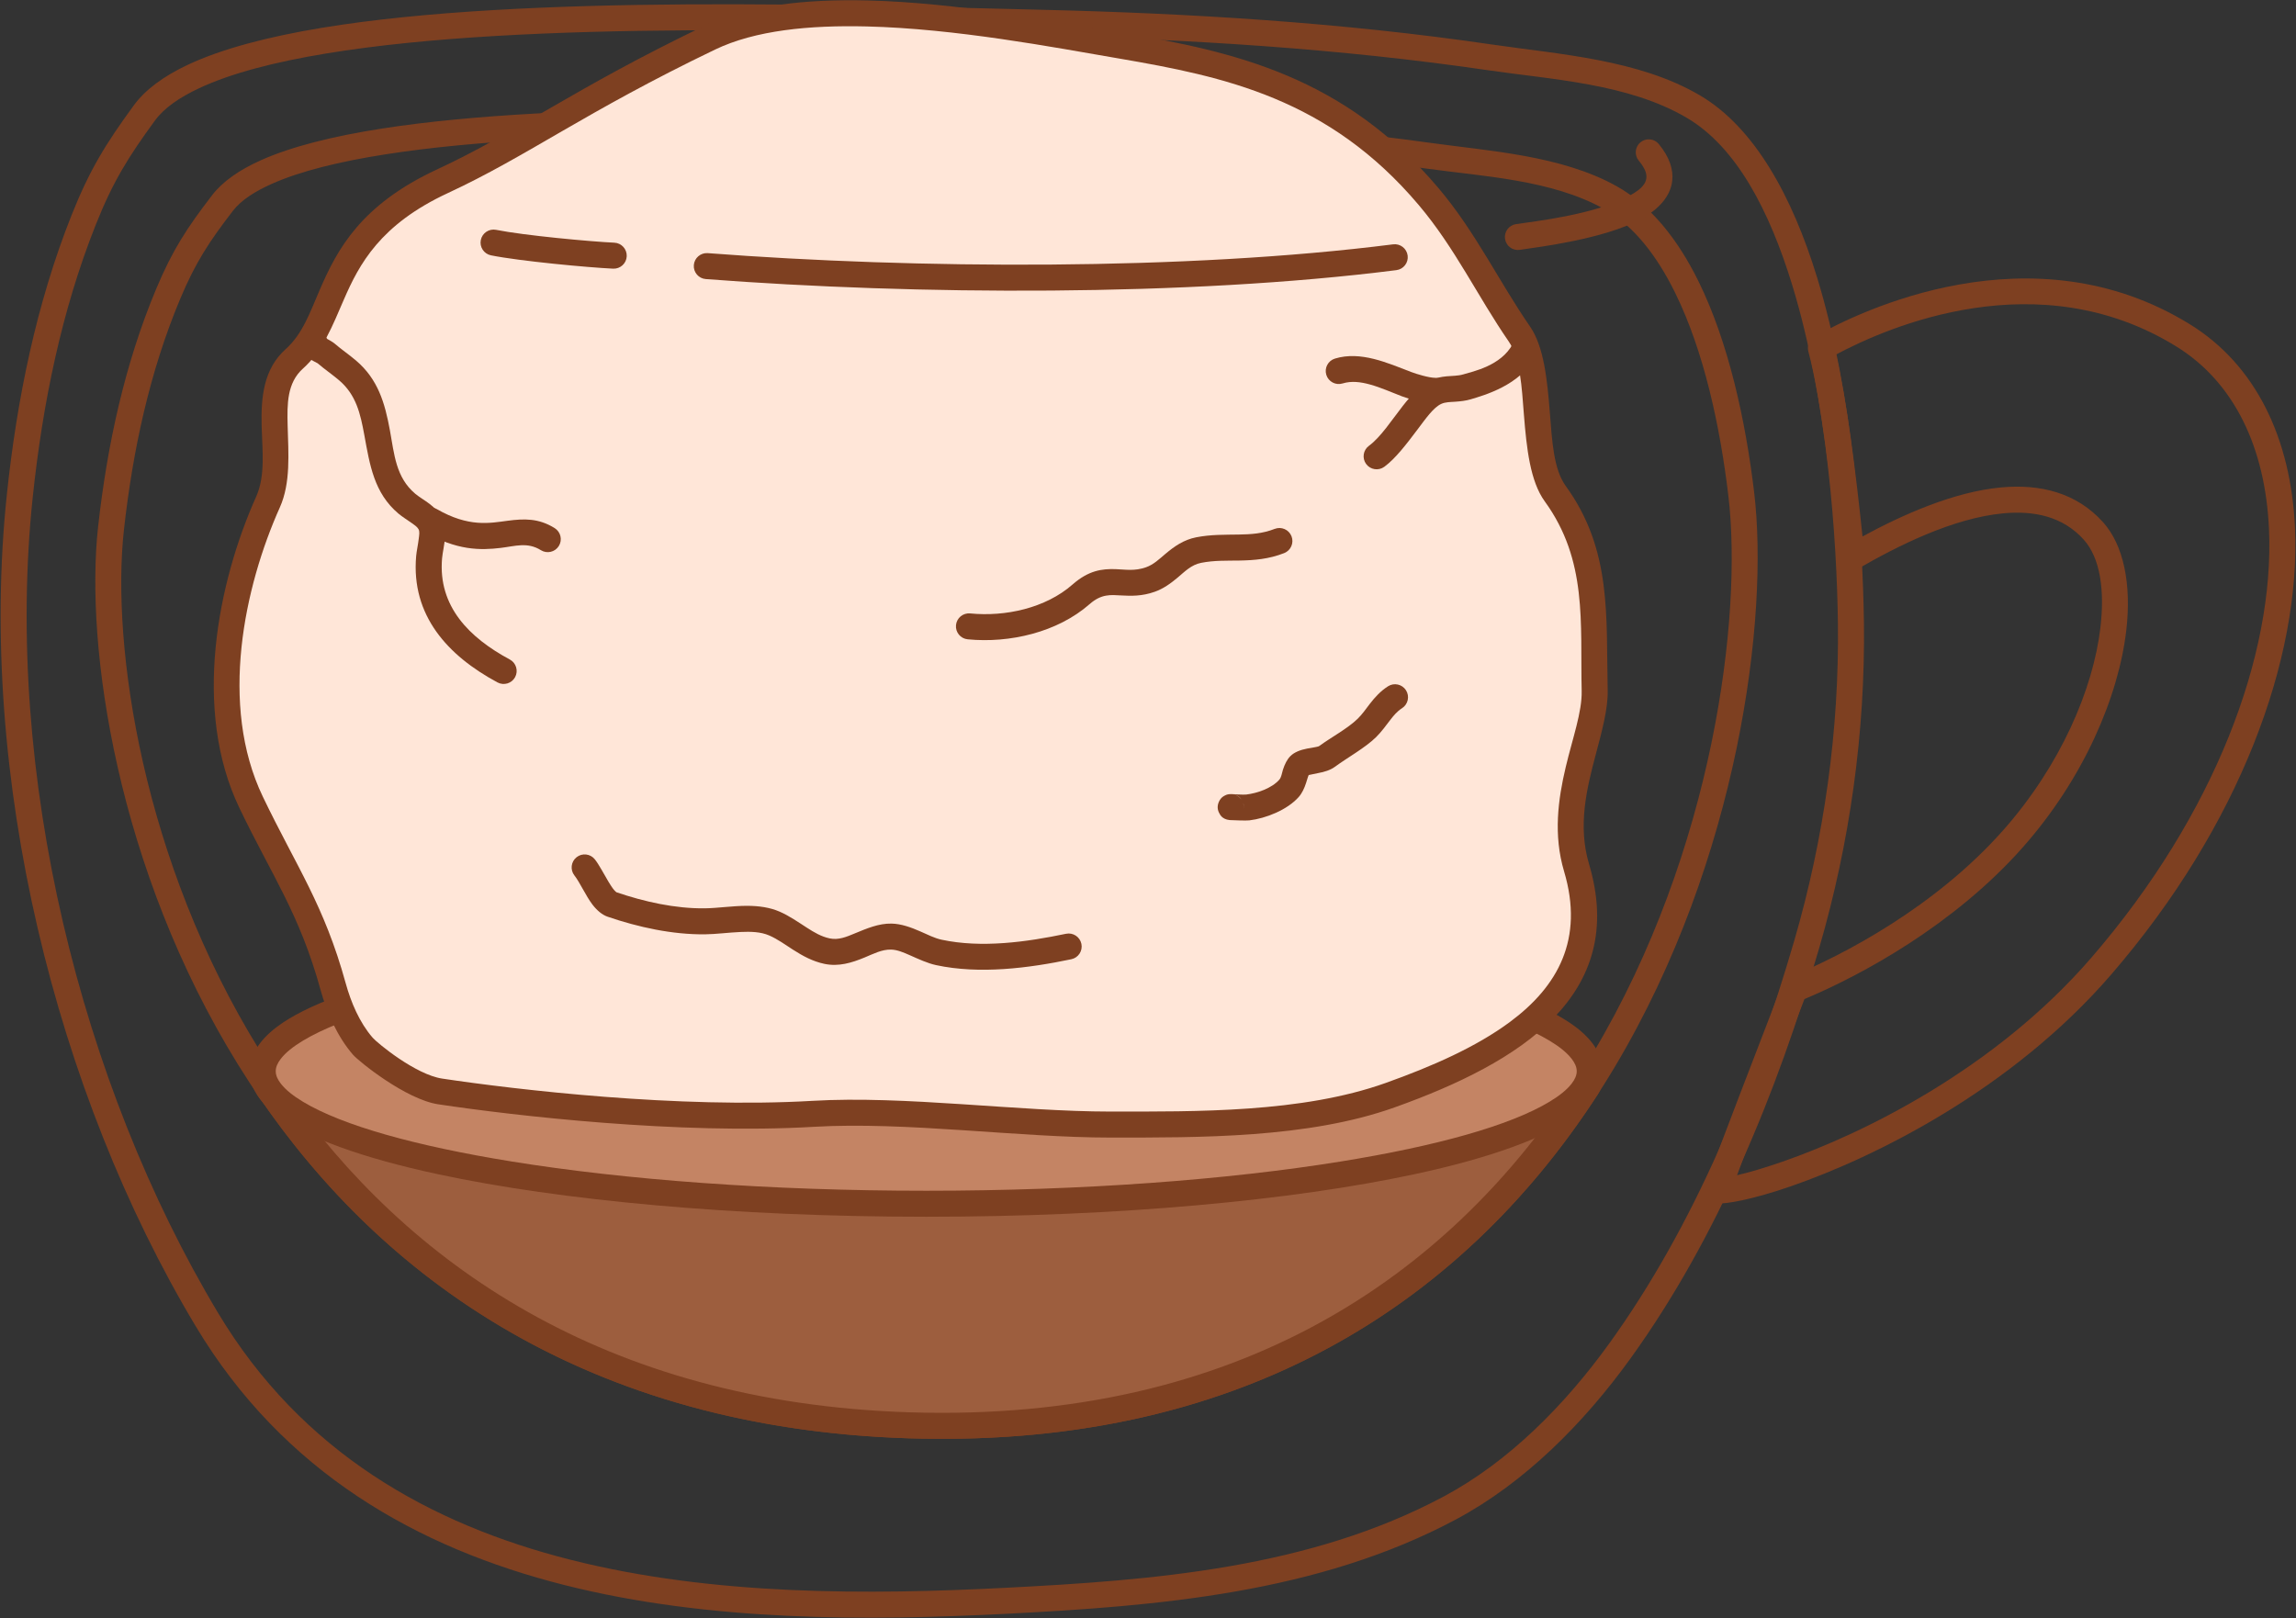 <?xml version="1.0" encoding="UTF-8" standalone="no"?><!DOCTYPE svg PUBLIC "-//W3C//DTD SVG 1.1//EN" "http://www.w3.org/Graphics/SVG/1.1/DTD/svg11.dtd"><svg width="100%" height="100%" viewBox="0 0 2942 2074" version="1.1" xmlns="http://www.w3.org/2000/svg" xmlns:xlink="http://www.w3.org/1999/xlink" xml:space="preserve" xmlns:serif="http://www.serif.com/" style="fill-rule:evenodd;clip-rule:evenodd;stroke-linejoin:round;stroke-miterlimit:2;"><rect x="0" y="0" width="2942" height="2074" fill="#333333" stroke="none"/><g id="Affogato"><path d="M171.447,135.031c-35.956,49.252 -56.552,82.44 -79.626,140.417c-45.106,113.338 -70.158,235.789 -83.079,358.675c-37.809,359.573 62.409,765.969 242.154,1065.68c112.06,186.853 283.678,283.828 472.408,331.504c186.198,47.036 389.066,45.884 566.349,36.816c193.056,-9.876 399.165,-26.258 576.515,-121.223c87.093,-46.635 162.792,-122.344 223.065,-205.947c110.816,-153.707 187.834,-340.105 242.108,-527.027c38.867,-133.854 58.835,-274.961 57.017,-415.85c-1.396,-108.228 -13.799,-291.605 -59.979,-442.454c-31.842,-104.014 -80.283,-192.41 -150.301,-233.5c-78.588,-46.119 -180.749,-52.541 -266.598,-65.122c-191.862,-28.117 -386.249,-39.993 -579.622,-44.547c-244.711,-5.763 -656.675,-20.203 -919.54,23.221c-69.142,11.421 -128.159,26.913 -171.63,47.343c-31.209,14.668 -54.709,32.103 -69.241,52.009Zm26.922,19.655c11.764,-16.114 31.235,-29.623 56.497,-41.496c41.236,-19.38 97.297,-33.789 162.885,-44.624c261.086,-43.129 670.268,-28.508 913.323,-22.784c192.021,4.522 385.052,16.284 575.573,44.204c81.878,11.999 179.608,16.904 254.56,60.889c63.947,37.528 106.217,119.515 135.299,214.509c45.203,147.66 57.155,327.186 58.522,433.127c1.774,137.595 -17.74,275.401 -55.698,406.126c-53.213,183.265 -128.487,366.126 -237.136,516.827c-57.292,79.469 -128.976,151.726 -211.761,196.055c-172.975,92.622 -374.19,107.687 -562.483,117.319c-174.188,8.91 -373.535,10.371 -556.482,-35.844c-180.413,-45.575 -344.864,-137.712 -451.985,-316.33c-176.271,-293.922 -274.669,-692.434 -237.591,-1045.06c12.602,-119.848 36.909,-239.3 80.9,-349.835c21.877,-54.97 41.486,-86.391 75.577,-133.088Z" style="fill:#7e4021;"/><path d="M2324.98,431.519c-6.598,3.75 -9.829,11.485 -7.86,18.815c16.583,61.712 29.831,175.005 38.811,265.751c0.557,5.635 3.937,10.601 8.975,13.187c5.037,2.585 11.043,2.436 15.946,-0.396c50.26,-29.029 121.338,-64.977 186.175,-71.02c39.337,-3.667 76.33,3.908 103.136,33.877c20.834,23.292 26.936,64.177 21.205,112.729c-9.296,78.748 -51.12,176.72 -124.954,259.962c-86.152,97.128 -203.548,159.452 -273.529,187.781c-4.287,1.735 -7.66,5.175 -9.313,9.495c-28.016,73.247 -86.829,224.01 -96.371,253.635c-2.813,8.732 -1.605,14.328 -1.275,15.334c2.664,8.139 8.414,10.842 14.14,11.449c11.441,1.213 46.428,-5.133 94.768,-21.893c106.293,-36.855 282.078,-122.813 410.29,-271.256c165.182,-191.248 243.045,-405.098 235.566,-572.415c-5.16,-115.445 -50.682,-209.197 -134.755,-261.046c-202.503,-124.884 -424.011,-16.355 -480.955,16.011Zm-99.172,1074.52c18.093,-49.514 61.862,-161.902 86.323,-225.71c73.803,-30.822 191.828,-95.262 279.22,-193.788c78.942,-89 123.181,-193.978 133.12,-278.173c7.093,-60.084 -3.68,-110.035 -29.463,-138.86c-34.208,-38.244 -80.875,-49.523 -131.075,-44.844c-60.328,5.623 -125.914,34.849 -177.396,62.812c-8.436,-81.352 -20.045,-174.331 -34.016,-233.077l-0,0c66.356,-35.452 258.919,-119.676 435.917,-10.521c75.164,46.354 114.339,130.951 118.952,234.163c7.182,160.668 -68.874,365.489 -227.493,549.137c-123.705,143.227 -293.425,225.991 -395.983,261.551c-23.81,8.255 -43.688,14.077 -58.106,17.31Z" style="fill:#7e4021;"/><path d="M272.003,249.911c-32.369,42.036 -50.902,70.37 -71.674,119.853c-40.518,96.523 -63.031,200.804 -74.638,305.459c-34.073,307.221 165.756,1140.6 1038.92,1168.02c930.055,29.212 1120.85,-894.392 1083.17,-1211.62c-11.018,-92.754 -32.955,-192.937 -71.301,-270.904c-26.695,-54.276 -61.476,-97.884 -105.361,-122.301c-70.517,-39.234 -162.188,-44.747 -239.22,-55.45c-171.894,-23.883 -346.051,-33.972 -519.298,-37.84c-219.242,-4.895 -588.328,-17.153 -823.834,19.731c-62.049,9.718 -115.012,22.911 -154.023,40.294c-28.288,12.604 -49.564,27.652 -62.736,44.758Zm26.41,20.337c10.383,-13.483 27.596,-24.713 49.893,-34.648c36.863,-16.426 86.98,-28.626 145.614,-37.809c233.817,-36.619 600.262,-24.197 817.932,-19.338c171.964,3.84 344.833,13.825 515.455,37.531c73.206,10.171 160.585,14.277 227.6,51.563c38.485,21.412 68.247,60.286 91.656,107.883c36.809,74.84 57.536,171.091 68.113,260.125c36.513,307.366 -147.881,1202.68 -1049.02,1174.37c-845.813,-26.566 -1039.84,-833.432 -1006.84,-1131.03c11.255,-101.482 32.954,-202.634 72.244,-296.231c19.492,-46.436 36.973,-72.971 67.348,-112.418Z" style="fill:#7e4021;"/><path d="M2034.01,1392.49c48.107,-74.364 -1739.39,-70.935 -1688.78,3.248c155.872,228.463 414.003,418.102 819.906,430.852c437.61,13.744 708.918,-186.834 868.875,-434.1Z" style="fill:#9d5e3e;"/><path d="M2048,1401.54c2.857,-4.417 3.832,-8.856 3.594,-13.139c-0.297,-5.366 -2.539,-11.118 -8.438,-16.234c-7.727,-6.702 -28.991,-14.111 -62.079,-19.549c-163.451,-26.859 -649.183,-36.074 -1049.74,-28.153c-268.278,5.305 -498.501,18.549 -569.424,38.803c-14.786,4.222 -24.104,9.676 -28.357,14.357c-3.791,4.174 -5.51,8.619 -5.946,12.929c-0.479,4.745 0.508,9.68 3.848,14.575c158.414,232.187 420.629,425.159 833.151,438.116c444.992,13.977 720.736,-190.267 883.392,-441.705Zm-34.814,-7.692c-158.099,238.27 -423.457,429.4 -847.532,416.08c-393.054,-12.345 -645.37,-193.078 -799.426,-413.116c8.784,-2.941 21.133,-5.662 36.613,-8.28c94.101,-15.915 297.247,-26.155 529.154,-30.741c398.242,-7.875 881.171,1.016 1043.68,27.72c15.926,2.617 28.584,5.357 37.514,8.337Z" style="fill:#7e4021;"/><ellipse cx="1186.84" cy="1372.79" rx="850.185" ry="169.85" style="fill:#c48464;"/><path d="M1186.84,1186.27c-246.721,-0 -469.167,20.989 -625.28,54.431c-97.323,20.848 -169.363,46.989 -206.881,75.375c-23.554,17.821 -34.691,37.42 -34.691,56.711c0,19.291 11.138,38.89 34.692,56.711c37.518,28.386 109.557,54.527 206.88,75.375c156.113,33.442 378.559,54.431 625.28,54.431c246.72,-0 469.167,-20.989 625.28,-54.431c97.323,-20.848 169.362,-46.989 206.88,-75.375c23.554,-17.822 34.691,-37.42 34.691,-56.711c0,-19.292 -11.137,-38.89 -34.691,-56.711c-37.518,-28.386 -109.558,-54.527 -206.88,-75.375c-156.113,-33.442 -378.56,-54.431 -625.28,-54.431Zm-0,33.333c201.188,0 386.069,14.036 531.337,37.504c122.643,19.813 216.678,46.016 267.338,76.574c12.461,7.516 22.073,15.136 28.282,23.138c4.076,5.253 6.561,10.488 6.561,15.968c0,5.48 -2.485,10.714 -6.561,15.968c-6.208,8.001 -15.82,15.622 -28.281,23.138c-50.66,30.557 -144.696,56.761 -267.339,76.574c-145.268,23.468 -330.149,37.504 -531.337,37.504c-201.189,-0 -386.069,-14.036 -531.337,-37.504c-122.643,-19.813 -216.679,-46.017 -267.339,-76.574c-12.461,-7.516 -22.073,-15.137 -28.281,-23.138c-4.076,-5.253 -6.562,-10.488 -6.562,-15.968c0,-5.48 2.485,-10.715 6.561,-15.968c6.209,-8.001 15.821,-15.622 28.281,-23.138c50.66,-30.557 144.696,-56.761 267.34,-76.574c145.268,-23.468 330.148,-37.504 531.337,-37.504Z" style="fill:#7e4021;"/><path d="M564.093,1398.73c-37.875,-5.685 -92.445,-50.213 -99.192,-57.985c-18.395,-21.19 -30.653,-49.57 -38.021,-76.33c-27.341,-99.29 -62.463,-147.365 -105.089,-236.17c-58.648,-122.183 -25.601,-279.403 21.591,-384.819c26.173,-58.465 -14.638,-140.106 33.69,-183.487c59.719,-53.607 35.831,-156.173 189.956,-227.704c101.932,-47.308 175.52,-103.732 342.105,-183.765c133.297,-64.041 383.27,-14.7 528.652,10.288c136.798,23.512 274.259,52.779 392.977,193.388c46.901,55.549 75.774,117.394 116.113,175.908c32.795,47.571 11.764,157.507 45.912,204.562c57.295,78.949 48.51,161.309 50.568,252.539c1.264,56.04 -49.182,139.645 -23.252,226.724c47.246,158.659 -86.575,237.252 -238.882,291.648c-109.243,39.015 -246.625,37.644 -358.46,37.644c-117.27,0 -263.057,-20.681 -380.567,-13.769c-172.379,10.14 -381.886,-14.229 -478.101,-28.672Z" style="fill:#ffe6d8;"/><path d="M561.619,1415.21c96.909,14.547 307.931,39.041 481.553,28.828c117.21,-6.895 262.62,13.798 379.589,13.798c113.596,-0 253.102,1.014 364.066,-38.615c161.366,-57.631 299.306,-144.005 249.25,-312.101c-14.613,-49.073 -2.766,-96.936 8.286,-138.773c8.298,-31.414 16.189,-59.856 15.655,-83.569c-2.137,-94.722 5.746,-179.982 -53.742,-261.954c-15.615,-21.516 -17.493,-57.66 -20.338,-93.612c-3.364,-42.528 -7.602,-84.888 -25.341,-110.62c-40.65,-58.964 -69.839,-121.224 -117.101,-177.201c-121.807,-144.267 -262.53,-174.937 -402.888,-199.061c-87.872,-15.103 -213.684,-38.968 -329.272,-41.764c-79.409,-1.922 -154.07,6.287 -209.42,32.879c-166.49,79.988 -240.031,136.389 -341.905,183.67c-97.881,45.428 -127.922,102.69 -149.954,153.48c-12.851,29.627 -21.995,57.081 -44.118,76.939c-27.908,25.052 -31.708,60.661 -30.681,98.937c0.823,30.649 5.014,63.109 -7.088,90.143c-48.905,109.242 -82.181,272.223 -21.405,398.841c42.137,87.784 77.02,135.234 104.046,233.383c8.006,29.073 21.519,59.808 41.504,82.831c7.424,8.552 67.627,57.285 109.304,63.541l-0,-0Zm4.948,-32.964c-34.073,-5.115 -83.011,-45.437 -89.08,-52.429c-16.805,-19.358 -27.807,-45.382 -34.539,-69.829c-27.655,-100.431 -63.015,-149.132 -106.132,-238.957c-56.519,-117.748 -23.702,-269.207 21.777,-370.797c14.072,-31.433 10.944,-69.022 9.987,-104.657c-0.753,-28.018 -0.803,-54.9 19.626,-73.238c25.653,-23.028 37.528,-54.123 52.431,-88.479c19.599,-45.179 46.338,-96.1 133.407,-136.509c101.991,-47.335 175.627,-103.781 342.307,-183.86c51.287,-24.64 120.599,-31.382 194.179,-29.602c113.894,2.756 237.846,26.411 324.432,41.293c133.238,22.9 267.437,50.764 383.065,187.714c46.54,55.121 75.097,116.553 115.126,174.616c15.058,21.843 16.7,58.228 19.556,94.329c3.376,42.677 8.054,85.021 26.589,110.562c55.104,75.93 45.416,155.385 47.395,243.126c0.606,26.879 -11.592,60.284 -20.429,97.495c-9.846,41.46 -15.991,87.075 -2.134,133.61c25.93,87.078 -8.148,147.653 -69.347,193.039c-43.403,32.188 -99.882,56.983 -159.167,78.156c-107.523,38.401 -242.782,36.674 -352.855,36.674c-117.571,-0 -263.734,-20.671 -381.546,-13.741c-171.134,10.067 -379.127,-14.177 -474.648,-28.516l-0,-0Z" style="fill:#7e4021;"/><path d="M407.038,465.595c8.856,7.617 18.563,14.19 27.476,21.777c21.875,18.621 27.273,42.709 32.305,70.14c7.034,38.347 12.416,74.324 43.797,100.75c4.599,3.874 10.968,7.814 16.961,12.071c3.433,2.44 6.968,4.729 8.666,7.785c1.757,3.163 0.879,7.482 0.381,11.786c-0.945,8.17 -2.84,16.434 -3.394,22.805c-6.612,76.043 40.465,127.567 104.248,161.838c8.103,4.354 18.216,1.31 22.57,-6.793c4.354,-8.103 1.31,-18.216 -6.793,-22.57c-51.681,-27.769 -92.175,-67.973 -86.817,-129.587c0.663,-7.622 3.251,-17.962 3.804,-27.597c0.558,-9.703 -0.842,-18.837 -4.861,-26.071c-3.213,-5.784 -8.465,-11.171 -14.692,-15.962c-6.236,-4.798 -13.606,-8.995 -18.602,-13.202c-25,-21.052 -26.878,-50.718 -32.482,-81.267c-6.484,-35.349 -15.295,-65.512 -43.485,-89.509c-8.971,-7.637 -18.761,-14.23 -27.652,-21.927c-1.664,-1.44 -5.878,-3.881 -9.167,-5.696c-4.141,-7.239 -13.155,-10.385 -21.007,-7.025c-6.568,2.811 -9.011,7.238 -10.215,10.699c-1.443,4.145 -1.449,8.561 0.678,13.149c1.084,2.338 3.238,5.452 7.088,8.146c2.588,1.811 10.33,5.815 11.193,6.26Zm5.05,-7.92l-0.681,0.312c0.235,-0.101 0.462,-0.204 0.681,-0.312Z" style="fill:#7e4021;"/><path d="M542.805,681.164c42.669,24.663 73.076,24.06 98.645,21.011c18.909,-2.255 34.356,-7.854 51.65,2.904c7.811,4.859 18.097,2.462 22.955,-5.349c4.859,-7.811 2.462,-18.096 -5.348,-22.955c-20.54,-12.777 -39.108,-12.192 -60.133,-9.422c-23.051,3.038 -50.001,8.7 -91.087,-15.049c-7.964,-4.603 -18.167,-1.874 -22.771,6.089c-4.603,7.964 -1.875,18.167 6.089,22.771Z" style="fill:#7e4021;"/><path d="M789.72,1143.37c-0.331,-0.292 -1.908,-1.703 -2.75,-2.697c-2.57,-3.034 -5.002,-6.862 -7.389,-10.869c-6.18,-10.37 -12.018,-21.75 -17.36,-28.512c-5.703,-7.217 -16.193,-8.447 -23.41,-2.745c-7.218,5.703 -8.448,16.192 -2.745,23.41c6.946,8.792 14.566,26.129 23.086,37.293c6.013,7.878 12.806,13.271 19.372,15.521c39.425,13.507 83.108,23.074 124.967,22.588c13.906,-0.162 29.787,-2.323 45.513,-3.01c12.913,-0.564 25.75,-0.29 36.666,4.486c10.878,4.759 20.483,11.812 30.438,18.208c12.387,7.959 25.238,15.005 40.226,18.16c18.252,3.843 35.019,-1.321 51.449,-8.119c11.179,-4.625 22.046,-10.424 33.895,-10.169c8.149,0.175 16.192,3.722 24.3,7.289c11.241,4.945 22.488,10.259 33.56,12.636c55.55,11.923 118.14,3.967 173.222,-7.562c9.004,-1.884 14.783,-10.724 12.899,-19.727c-1.885,-9.004 -10.724,-14.783 -19.728,-12.899c-50.695,10.611 -108.272,18.57 -159.398,7.597c-8.989,-1.93 -18.006,-6.541 -27.133,-10.556c-12.26,-5.394 -24.684,-9.839 -37.005,-10.104c-16.417,-0.353 -31.868,6.286 -47.356,12.694c-10.238,4.236 -20.465,8.696 -31.838,6.302c-10.898,-2.295 -20.068,-7.799 -29.075,-13.586c-11.437,-7.348 -22.598,-15.235 -35.095,-20.702c-12.526,-5.481 -26.729,-7.419 -41.408,-7.468c-18.563,-0.061 -37.952,3.006 -54.519,3.199c-37.987,0.441 -77.583,-8.425 -113.384,-20.658Z" style="fill:#7e4021;"/><path d="M1239.93,819.297c53.682,5.268 115.072,-8.915 156.367,-45.193c14.991,-13.17 27.018,-11.781 39.876,-11.057c13.158,0.741 26.967,1.151 43.358,-4.634c11.403,-4.025 20.693,-10.893 29.601,-18.352c8.991,-7.53 17.218,-16.267 30.039,-18.783c16.846,-3.306 32.921,-2.647 48.94,-2.925c18.902,-0.327 37.712,-1.811 57.361,-9.53c8.561,-3.363 12.782,-13.045 9.418,-21.607c-3.363,-8.561 -13.045,-12.781 -21.607,-9.418c-15.65,6.149 -30.693,6.967 -45.748,7.227c-17.937,0.311 -35.921,-0.158 -54.784,3.544c-16.165,3.173 -28.156,11.766 -39.498,21.28c-7.725,6.479 -14.931,13.642 -24.816,17.131c-15.078,5.322 -27.253,2.712 -39.154,2.37c-17.372,-0.499 -34.383,1.612 -54.986,19.712c-34.567,30.368 -86.175,41.471 -131.111,37.061c-9.155,-0.899 -17.316,5.804 -18.215,14.959c-0.898,9.155 5.805,17.316 14.959,18.215Z" style="fill:#7e4021;"/><path d="M1938.22,441.021c-14.746,27.696 -50.669,34.984 -63.309,38.786c-6.642,1.997 -14.11,1.75 -21.24,2.448c-7.377,0.721 -14.494,2.131 -20.932,5.11c-11.276,5.217 -23.392,17.679 -35.301,32.9c-14.026,17.925 -28.273,40.039 -43.324,51.038c-7.427,5.427 -9.05,15.863 -3.623,23.29c5.427,7.427 15.863,9.05 23.29,3.623c14.498,-10.595 28.866,-29.663 42.548,-47.792c10.719,-14.203 20.386,-28.171 30.407,-32.807c5.397,-2.498 11.78,-2.342 18.038,-2.795c6.776,-0.489 13.498,-1.218 19.737,-3.094c16.974,-5.105 63.331,-17.85 83.132,-55.042c4.323,-8.12 1.24,-18.222 -6.879,-22.544c-8.12,-4.323 -18.221,-1.241 -22.544,6.879Z" style="fill:#7e4021;"/><path d="M1838.98,484.188c-7.902,-0.027 -23.607,-4.723 -30.942,-7.531c-30.045,-11.501 -64.562,-27.204 -97.507,-17.119c-8.796,2.693 -13.751,12.02 -11.058,20.816c2.692,8.795 12.019,13.75 20.815,11.058c11.609,-3.554 23.429,-1.896 35.006,1.288c14.122,3.885 27.912,10.144 40.826,15.087c10.1,3.867 31.869,9.697 42.748,9.734c9.199,0.031 16.692,-7.412 16.723,-16.611c0.03,-9.198 -7.413,-16.691 -16.611,-16.722Z" style="fill:#7e4021;"/><path d="M1577.13,1051c3.016,0.137 19.362,0.842 23.66,0.335c21.39,-2.522 48.683,-13.474 63.256,-29.869c4.338,-4.88 7.284,-11.278 9.473,-18.017c0.856,-2.637 1.611,-5.314 2.451,-7.817c0.237,-0.707 0.643,-1.694 0.965,-2.443c2.339,-0.508 8.306,-1.781 12.041,-2.45c8.101,-1.45 15.798,-3.858 21.422,-7.997c15.833,-11.651 38.904,-24.37 52.752,-37.974c7.07,-6.946 12.576,-14.775 18.414,-22.312c4.242,-5.477 8.643,-10.835 14.947,-14.87c7.748,-4.958 10.012,-15.274 5.054,-23.022c-4.959,-7.748 -15.275,-10.012 -23.022,-5.054c-9.699,6.208 -16.805,14.108 -23.332,22.534c-4.93,6.364 -9.451,13.08 -15.422,18.946c-12.842,12.617 -34.463,24.099 -49.147,34.904c-1.125,0.828 -2.696,1.025 -4.269,1.382c-3.746,0.85 -7.754,1.365 -11.474,2.059c-8.993,1.677 -16.655,4.85 -21.457,9.653c-4.199,4.199 -7.284,10.409 -9.569,17.553c-1.388,4.338 -1.859,9.539 -4.74,12.78c-9.643,10.847 -28.093,17.241 -42.246,18.91c-3.731,0.44 -17.24,-0.497 -18.993,-0.562c-4.693,-0.175 -7.169,1.233 -7.407,1.336c-5.433,2.331 -7.597,6.092 -8.725,8.698c-2.149,4.967 -2.157,10.167 1.184,15.485c0.243,0.387 2.934,6.733 12.471,7.722c0.575,0.06 1.146,0.089 1.713,0.09Zm12.647,-5.813c-0.628,0.731 -1.318,1.405 -2.059,2.015c0.804,-0.648 1.483,-1.328 2.059,-2.015Zm3.25,-15.878c0.836,2.452 1.002,4.873 0.622,7.25l0.065,-0.507c0.244,-2.346 -0.013,-4.63 -0.687,-6.743Zm-2.154,-4.403c-0.905,-1.645 -4.016,-6.322 -12.017,-7.151c5.055,0.524 9.35,3.261 12.017,7.151Z" style="fill:#7e4021;"/><path d="M904.384,357.643c268.641,20.538 617.555,22.546 884.903,-11.449c9.125,-1.16 15.591,-9.511 14.431,-18.636c-1.161,-9.125 -9.511,-15.591 -18.636,-14.431c-265.309,33.736 -611.565,31.661 -878.157,11.279c-9.172,-0.701 -17.187,6.176 -17.888,15.348c-0.702,9.172 6.175,17.187 15.347,17.889Z" style="fill:#7e4021;"/><path d="M629.145,327.223c37.198,7.481 124.995,15.607 156.489,17.081c9.189,0.429 16.998,-6.682 17.428,-15.87c0.429,-9.189 -6.682,-16.997 -15.87,-17.427c-30.484,-1.426 -115.471,-9.222 -151.475,-16.463c-9.018,-1.814 -17.812,4.036 -19.625,13.054c-1.814,9.018 4.035,17.811 13.053,19.625Z" style="fill:#7e4021;"/><path d="M1947.43,320.19c24.894,-3.716 107.169,-13.722 154.235,-38.904c23.906,-12.791 39.095,-30.059 41.111,-49.974c1.373,-13.561 -2.962,-29.289 -17.232,-46.682c-5.835,-7.112 -16.346,-8.148 -23.457,-2.314c-7.111,5.835 -8.148,16.346 -2.313,23.457c6.959,8.482 10.508,15.569 9.838,22.182c-1.048,10.362 -11.235,17.285 -23.672,23.94c-43.709,23.385 -120.313,31.876 -143.43,35.327c-9.098,1.358 -15.382,9.847 -14.024,18.944c1.358,9.098 9.847,15.382 18.944,14.024Z" style="fill:#7e4021;"/></g></svg>